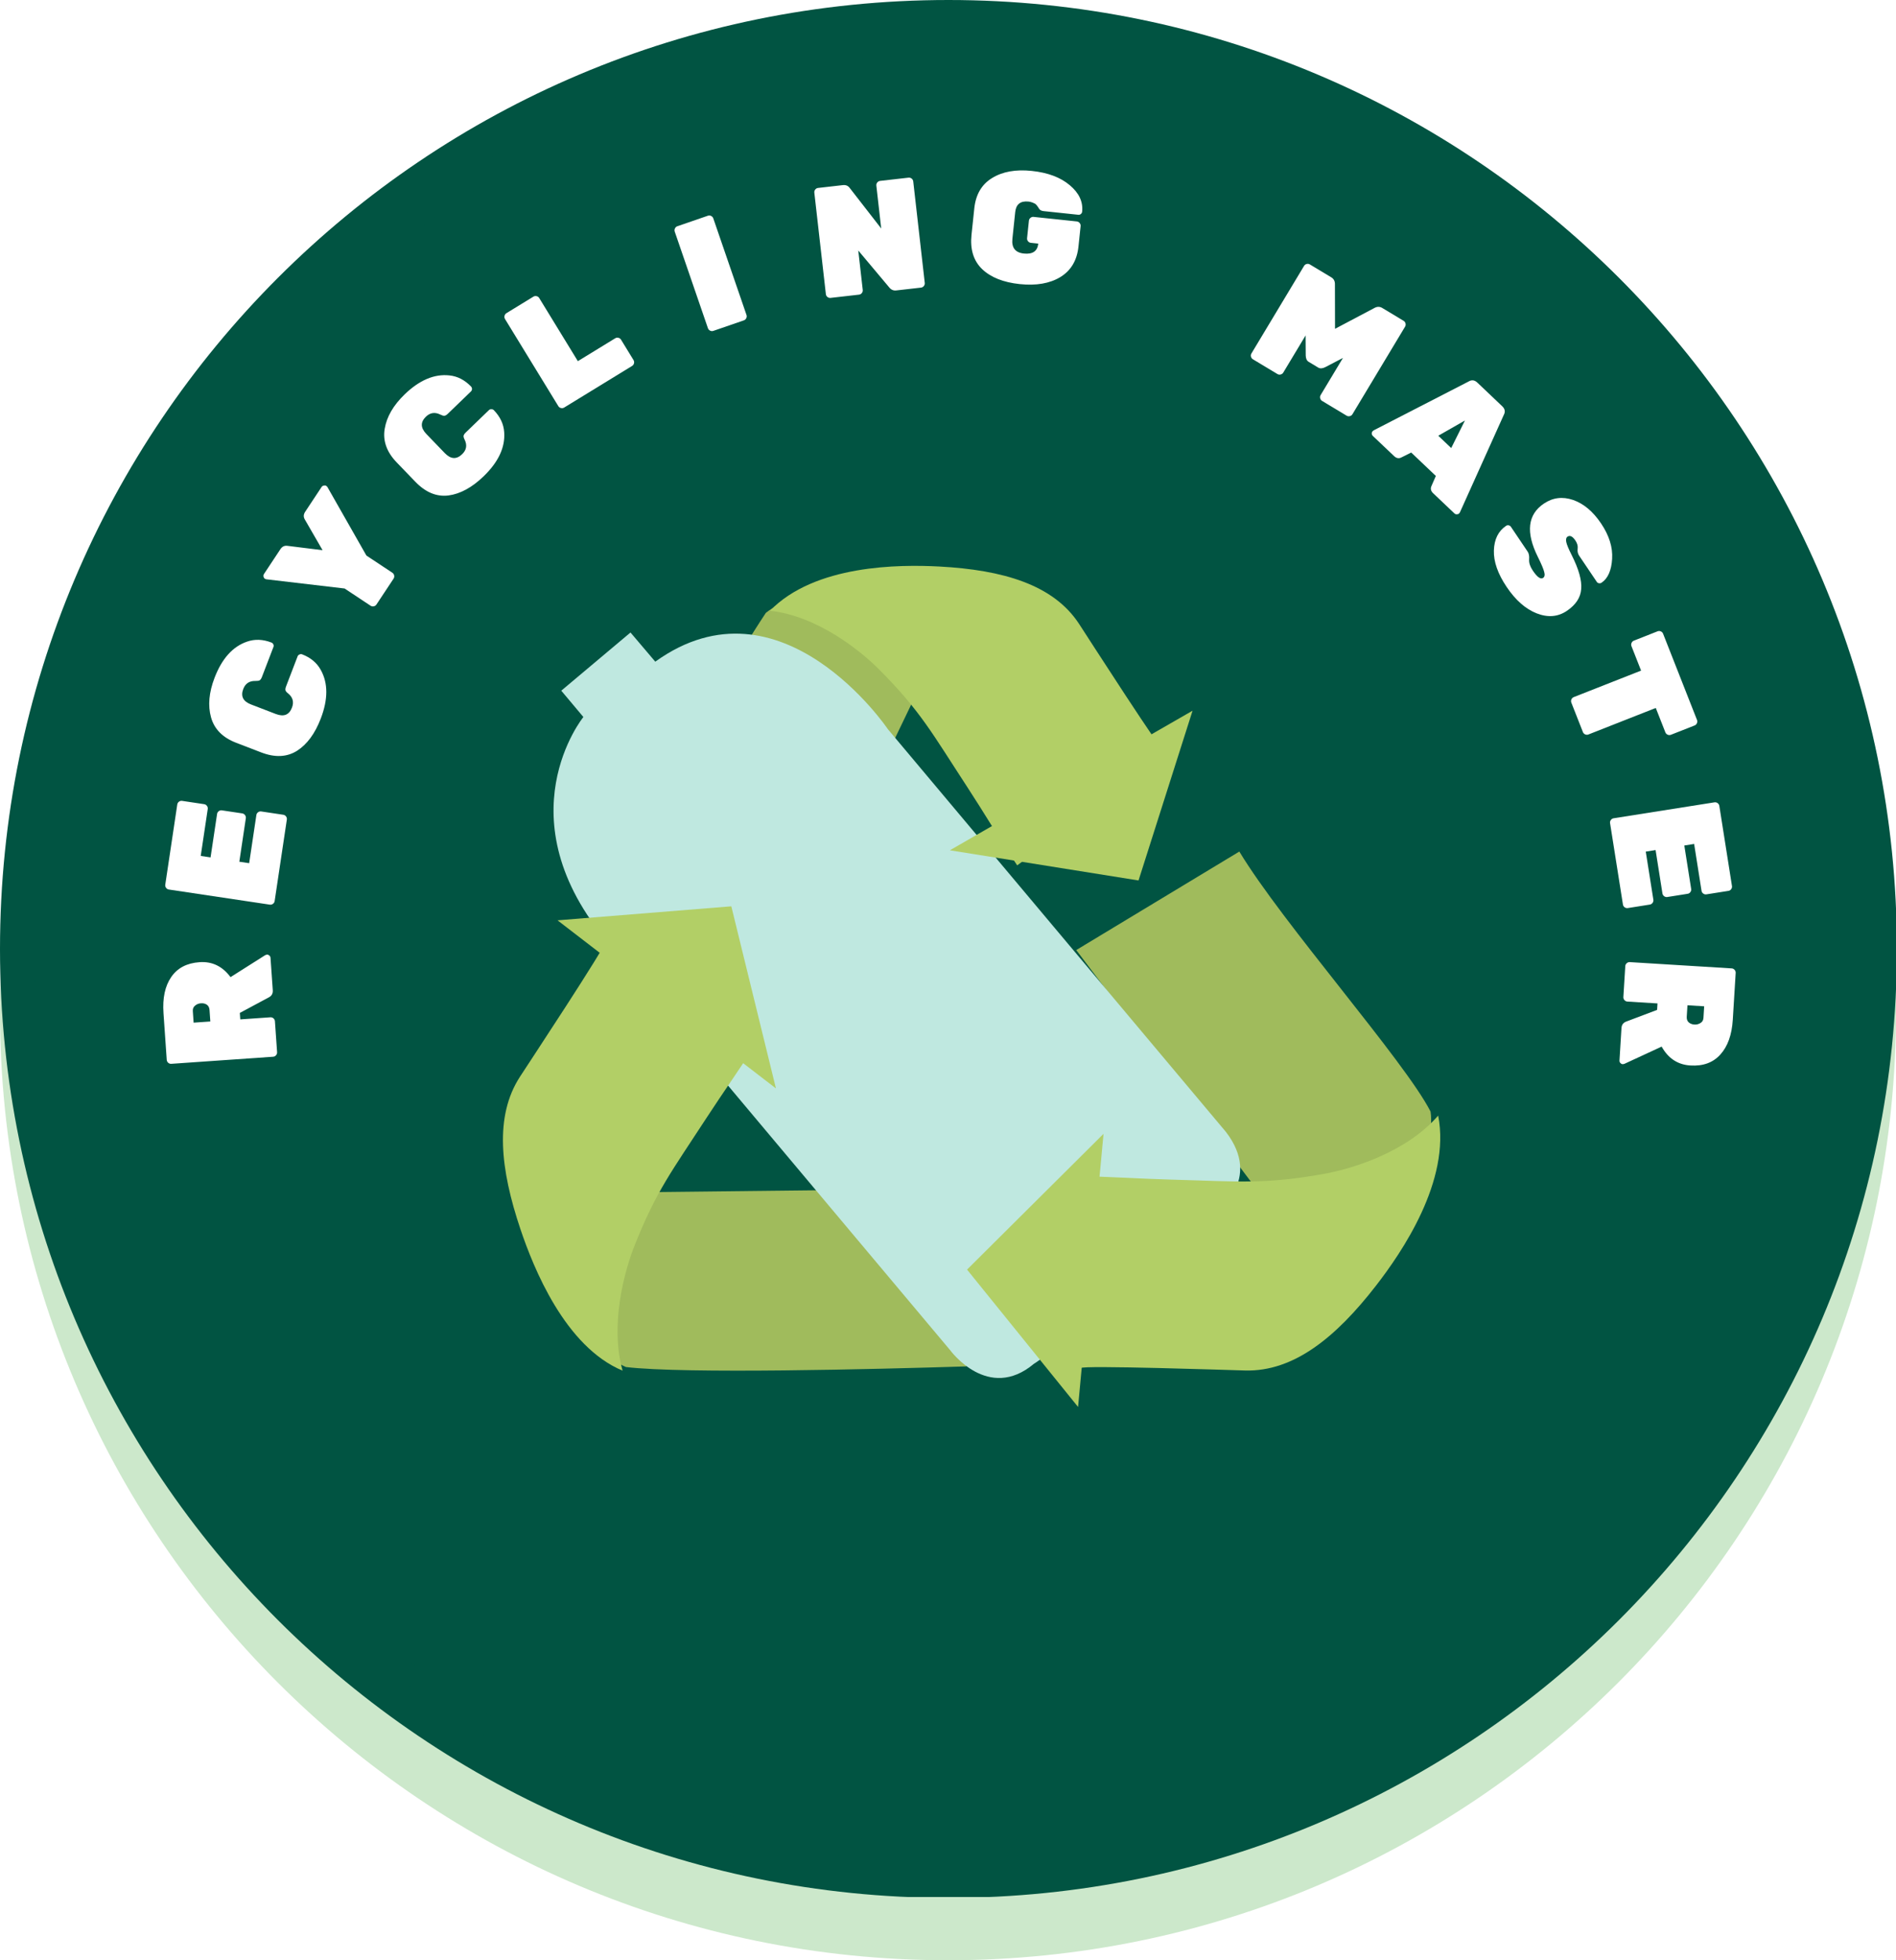 <svg width="120" height="124" viewBox="0 0 120 124" fill="none" xmlns="http://www.w3.org/2000/svg">
    <g clip-path="url(#clip0_2267_85473)">
        <g filter="url(#filter0_d_2267_85473)">
            <path
                d="M60 120C93.137 120 120 93.137 120 60C120 26.863 93.137 0 60 0C26.863 0 0 26.863 0 60C0 93.137 26.863 120 60 120Z"
                fill="#CCE8CB" />
        </g>
        <g clip-path="url(#clip1_2267_85473)">
            <path
                d="M60.028 120.055C93.18 120.055 120.055 93.18 120.055 60.028C120.055 26.875 93.18 0 60.028 0C26.875 0 0 26.875 0 60.028C0 93.18 26.875 120.055 60.028 120.055Z"
                fill="#015442" />
            <path
                d="M60.028 117.803C28.119 117.803 2.197 91.881 2.197 60.028C2.197 28.119 28.119 2.197 60.028 2.197C91.882 2.197 117.859 28.119 117.859 60.028C117.804 91.881 91.882 117.803 60.028 117.803ZM60.028 3.46C28.833 3.46 3.46 28.833 3.46 60.028C3.46 91.222 28.833 116.54 59.973 116.54C91.168 116.54 116.486 91.167 116.486 60.028C116.541 28.833 91.168 3.46 60.028 3.46Z"
                fill="#015442" />
            <path
                d="M16.779 60.425C16.817 60.403 16.86 60.39 16.907 60.386C16.953 60.383 17.001 60.403 17.051 60.447C17.094 60.484 17.117 60.532 17.121 60.592L17.264 62.637C17.278 62.843 17.198 62.992 17.024 63.085L15.179 64.075L15.207 64.484L17.112 64.352C17.186 64.347 17.251 64.369 17.308 64.418C17.364 64.468 17.395 64.529 17.401 64.602L17.537 66.558C17.542 66.631 17.52 66.696 17.47 66.753C17.421 66.81 17.359 66.841 17.286 66.846L10.842 67.294C10.768 67.299 10.703 67.277 10.646 67.228C10.59 67.178 10.559 67.117 10.553 67.044L10.348 64.091C10.281 63.133 10.445 62.37 10.84 61.801C11.228 61.233 11.825 60.921 12.63 60.865C13.428 60.809 14.081 61.124 14.59 61.811L16.779 60.425ZM12.254 64.69L13.312 64.616L13.261 63.888C13.251 63.742 13.196 63.632 13.098 63.559C12.992 63.486 12.867 63.454 12.72 63.465C12.574 63.475 12.45 63.523 12.35 63.611C12.242 63.692 12.193 63.809 12.204 63.962L12.254 64.69Z"
                fill="white" />
            <path
                d="M15.77 54.603L16.226 51.557C16.237 51.484 16.273 51.426 16.333 51.381C16.394 51.336 16.46 51.319 16.533 51.33L17.927 51.539C18 51.55 18.059 51.586 18.104 51.646C18.148 51.707 18.165 51.773 18.154 51.846L17.383 56.998C17.372 57.071 17.336 57.13 17.275 57.175C17.215 57.219 17.148 57.236 17.076 57.225L10.687 56.269C10.614 56.258 10.556 56.222 10.511 56.161C10.466 56.101 10.449 56.034 10.46 55.962L11.22 50.888C11.231 50.816 11.266 50.757 11.327 50.712C11.388 50.667 11.454 50.65 11.527 50.661L12.921 50.87C12.994 50.881 13.053 50.916 13.097 50.977C13.142 51.038 13.159 51.104 13.148 51.177L12.704 54.144L13.327 54.237L13.739 51.488C13.75 51.415 13.785 51.357 13.846 51.312C13.907 51.267 13.973 51.25 14.046 51.261L15.332 51.453C15.404 51.464 15.463 51.5 15.508 51.561C15.552 51.621 15.569 51.688 15.559 51.76L15.147 54.51L15.77 54.603Z"
                fill="white" />
            <path
                d="M15.888 44.562L17.456 45.165C17.96 45.359 18.301 45.225 18.478 44.765C18.614 44.41 18.535 44.112 18.242 43.871C18.149 43.799 18.091 43.734 18.071 43.676C18.053 43.612 18.064 43.527 18.105 43.422L18.836 41.517C18.858 41.461 18.897 41.423 18.955 41.402C19.009 41.373 19.064 41.369 19.12 41.391C19.662 41.599 20.056 41.929 20.304 42.381C20.768 43.217 20.768 44.241 20.301 45.455C19.936 46.407 19.435 47.086 18.801 47.492C18.16 47.896 17.404 47.93 16.533 47.596L14.946 46.986C14.093 46.658 13.564 46.123 13.357 45.379C13.149 44.635 13.224 43.8 13.581 42.872C14.047 41.659 14.732 40.897 15.637 40.588C16.123 40.418 16.637 40.437 17.179 40.645C17.235 40.666 17.276 40.707 17.303 40.768C17.326 40.819 17.327 40.873 17.305 40.929L16.574 42.833C16.535 42.933 16.488 43 16.431 43.036C16.377 43.065 16.29 43.078 16.17 43.075C15.789 43.064 15.531 43.233 15.397 43.581C15.22 44.042 15.384 44.369 15.888 44.562Z"
                fill="white" />
            <path
                d="M24.909 36.605L23.826 38.239C23.786 38.3 23.729 38.338 23.655 38.353C23.581 38.368 23.513 38.355 23.452 38.315L21.81 37.227L16.857 36.645C16.828 36.642 16.794 36.627 16.755 36.601C16.716 36.575 16.691 36.535 16.679 36.479C16.666 36.415 16.676 36.357 16.709 36.307L17.747 34.74C17.858 34.573 18.005 34.502 18.188 34.528L20.416 34.804L19.292 32.86C19.198 32.702 19.205 32.539 19.316 32.372L20.354 30.805C20.387 30.755 20.434 30.726 20.495 30.718C20.554 30.702 20.603 30.706 20.642 30.732C20.681 30.758 20.708 30.783 20.723 30.809L23.19 35.142L24.833 36.23C24.894 36.271 24.932 36.328 24.947 36.402C24.962 36.476 24.949 36.543 24.909 36.605Z"
                fill="white" />
            <path
                d="M26.987 27.455L28.153 28.664C28.528 29.052 28.893 29.075 29.248 28.733C29.522 28.469 29.577 28.166 29.413 27.823C29.358 27.719 29.334 27.636 29.34 27.575C29.35 27.509 29.396 27.436 29.478 27.358L30.946 25.941C30.989 25.899 31.041 25.881 31.102 25.887C31.164 25.884 31.215 25.904 31.257 25.947C31.66 26.364 31.878 26.83 31.911 27.344C31.979 28.298 31.545 29.226 30.61 30.129C29.876 30.837 29.135 31.241 28.389 31.341C27.637 31.436 26.938 31.148 26.289 30.477L25.109 29.253C24.475 28.596 24.221 27.887 24.348 27.125C24.474 26.364 24.895 25.638 25.61 24.948C26.545 24.045 27.488 23.645 28.439 23.747C28.952 23.798 29.41 24.033 29.812 24.45C29.854 24.493 29.874 24.548 29.873 24.614C29.872 24.67 29.85 24.719 29.807 24.761L28.339 26.178C28.262 26.252 28.191 26.293 28.125 26.301C28.063 26.305 27.979 26.28 27.871 26.226C27.53 26.055 27.225 26.099 26.957 26.358C26.602 26.701 26.612 27.066 26.987 27.455Z"
                fill="white" />
            <path
                d="M36.573 22.846L38.936 21.4C38.998 21.361 39.066 21.351 39.139 21.369C39.213 21.386 39.269 21.426 39.307 21.489L40.096 22.777C40.134 22.839 40.144 22.907 40.127 22.98C40.109 23.054 40.069 23.11 40.006 23.148L35.708 25.78C35.645 25.818 35.578 25.828 35.504 25.811C35.431 25.793 35.375 25.753 35.337 25.691L31.963 20.181C31.925 20.119 31.915 20.051 31.932 19.978C31.95 19.904 31.99 19.849 32.053 19.81L33.758 18.766C33.821 18.727 33.889 18.717 33.962 18.735C34.035 18.752 34.091 18.792 34.129 18.855L36.573 22.846Z"
                fill="white" />
            <path
                d="M47.078 20.266L45.149 20.93C45.08 20.953 45.011 20.949 44.944 20.916C44.876 20.883 44.83 20.831 44.806 20.762L42.705 14.653C42.681 14.584 42.686 14.515 42.719 14.448C42.752 14.38 42.803 14.334 42.873 14.31L44.802 13.647C44.871 13.623 44.94 13.627 45.007 13.66C45.075 13.694 45.121 13.745 45.145 13.814L47.246 19.923C47.27 19.992 47.265 20.061 47.232 20.128C47.199 20.196 47.148 20.242 47.078 20.266Z"
                fill="white" />
            <path
                d="M55.703 11.443L57.501 11.238C57.574 11.23 57.64 11.249 57.699 11.296C57.758 11.343 57.792 11.403 57.8 11.476L58.529 17.895C58.538 17.968 58.518 18.034 58.471 18.093C58.424 18.152 58.364 18.185 58.291 18.194L56.721 18.372C56.549 18.392 56.405 18.331 56.288 18.19L54.321 15.847L54.604 18.341C54.613 18.413 54.593 18.48 54.546 18.538C54.499 18.598 54.44 18.631 54.367 18.639L52.568 18.844C52.495 18.852 52.429 18.833 52.37 18.786C52.311 18.739 52.278 18.679 52.27 18.606L51.54 12.187C51.532 12.114 51.551 12.048 51.598 11.989C51.645 11.93 51.705 11.897 51.778 11.889L53.348 11.71C53.533 11.689 53.678 11.75 53.781 11.892L55.773 14.454L55.465 11.741C55.457 11.668 55.476 11.602 55.523 11.543C55.57 11.485 55.63 11.451 55.703 11.443Z"
                fill="white" />
            <path
                d="M65.418 13.72L68.153 14.008C68.226 14.016 68.286 14.049 68.334 14.108C68.381 14.166 68.401 14.232 68.393 14.305L68.257 15.598C68.165 16.473 67.782 17.117 67.108 17.528C66.436 17.933 65.579 18.081 64.538 17.971C63.504 17.862 62.712 17.547 62.164 17.027C61.616 16.5 61.391 15.776 61.488 14.854L61.664 13.183C61.757 12.302 62.133 11.661 62.792 11.261C63.451 10.855 64.288 10.705 65.303 10.812C66.324 10.919 67.126 11.222 67.711 11.719C68.296 12.21 68.555 12.767 68.49 13.39C68.484 13.45 68.455 13.501 68.403 13.542C68.359 13.578 68.308 13.592 68.248 13.586L66.05 13.354C65.918 13.34 65.825 13.294 65.773 13.214C65.659 13.028 65.57 12.918 65.506 12.885C65.36 12.809 65.224 12.764 65.098 12.751C64.588 12.697 64.306 12.919 64.254 13.416L64.076 15.107C64.016 15.67 64.258 15.981 64.802 16.038C65.359 16.097 65.662 15.887 65.713 15.41L65.245 15.361C65.172 15.353 65.112 15.32 65.065 15.261C65.017 15.203 64.997 15.137 65.005 15.064L65.121 13.96C65.129 13.887 65.162 13.827 65.221 13.78C65.28 13.732 65.345 13.712 65.418 13.72Z"
                fill="white" />
            <path
                d="M87.482 19.48L88.836 20.294C88.898 20.332 88.939 20.388 88.957 20.461C88.975 20.534 88.966 20.602 88.928 20.665L85.599 26.201C85.561 26.264 85.506 26.305 85.433 26.323C85.359 26.341 85.291 26.331 85.228 26.294L83.677 25.361C83.614 25.323 83.574 25.267 83.556 25.194C83.537 25.121 83.547 25.053 83.585 24.99L84.997 22.642L83.875 23.227C83.698 23.315 83.549 23.323 83.429 23.251L82.829 22.89C82.709 22.818 82.646 22.683 82.641 22.485L82.632 21.22L81.22 23.568C81.182 23.631 81.126 23.671 81.053 23.69C80.98 23.708 80.912 23.698 80.849 23.66L79.298 22.727C79.235 22.69 79.195 22.634 79.176 22.561C79.158 22.488 79.168 22.42 79.206 22.357L82.535 16.821C82.573 16.758 82.628 16.717 82.701 16.699C82.774 16.681 82.842 16.691 82.905 16.729L84.259 17.543C84.419 17.639 84.496 17.79 84.489 17.996L84.495 20.8L86.974 19.49C87.152 19.387 87.322 19.384 87.482 19.48Z"
                fill="white" />
            <path
                d="M93.503 24.203L95.077 25.698C95.251 25.863 95.284 26.046 95.176 26.247L92.4 32.409C92.391 32.428 92.371 32.454 92.338 32.488C92.311 32.517 92.264 32.533 92.198 32.534C92.141 32.536 92.091 32.516 92.048 32.474L90.706 31.201C90.561 31.063 90.525 30.913 90.596 30.751L90.876 30.107L89.317 28.626L88.689 28.94C88.53 29.019 88.379 28.99 88.234 28.852L86.892 27.579C86.849 27.537 86.824 27.486 86.817 27.425C86.821 27.364 86.836 27.318 86.863 27.289C86.896 27.256 86.921 27.234 86.939 27.224L92.95 24.133C93.145 24.015 93.329 24.038 93.503 24.203ZM91.03 27.564L91.849 28.342L92.717 26.6L91.03 27.564Z"
                fill="white" />
            <path
                d="M97.713 31.856C98.277 31.476 98.892 31.399 99.559 31.625C100.23 31.856 100.82 32.351 101.331 33.108C101.845 33.871 102.079 34.618 102.033 35.348C101.99 36.084 101.767 36.589 101.364 36.861C101.314 36.894 101.257 36.904 101.192 36.892C101.136 36.881 101.094 36.853 101.064 36.809L99.946 35.151C99.86 35.024 99.829 34.876 99.852 34.708C99.875 34.539 99.827 34.367 99.708 34.19C99.529 33.924 99.362 33.844 99.208 33.948C99.125 34.004 99.099 34.114 99.129 34.279C99.163 34.449 99.277 34.725 99.472 35.109C99.922 36.003 100.123 36.72 100.076 37.258C100.038 37.798 99.734 38.26 99.165 38.644C98.601 39.024 97.964 39.075 97.255 38.798C96.555 38.522 95.923 37.967 95.36 37.132C94.798 36.298 94.528 35.527 94.55 34.821C94.572 34.114 94.829 33.595 95.321 33.263C95.371 33.23 95.424 33.218 95.479 33.229C95.544 33.242 95.593 33.273 95.627 33.323L96.689 34.898C96.767 35.014 96.797 35.179 96.78 35.392C96.766 35.61 96.843 35.843 97.011 36.092C97.29 36.507 97.507 36.662 97.662 36.558C97.762 36.49 97.786 36.366 97.735 36.183C97.69 35.996 97.555 35.677 97.331 35.225C96.558 33.672 96.685 32.549 97.713 31.856Z"
                fill="white" />
            <path
                d="M105.259 40.088L107.405 45.541C107.432 45.609 107.43 45.678 107.4 45.747C107.37 45.816 107.321 45.864 107.253 45.891L105.754 46.48C105.686 46.507 105.617 46.505 105.548 46.475C105.479 46.445 105.431 46.396 105.404 46.328L104.796 44.783L100.535 46.46C100.466 46.487 100.398 46.486 100.328 46.456C100.259 46.425 100.211 46.376 100.184 46.308L99.452 44.447C99.425 44.379 99.427 44.31 99.457 44.241C99.487 44.172 99.536 44.124 99.604 44.097L103.866 42.42L103.258 40.875C103.232 40.807 103.233 40.738 103.263 40.669C103.293 40.6 103.343 40.552 103.411 40.525L104.909 39.935C104.977 39.908 105.046 39.91 105.115 39.94C105.184 39.97 105.232 40.019 105.259 40.088Z"
                fill="white" />
            <path
                d="M104.162 53.87L104.643 56.913C104.654 56.985 104.638 57.052 104.593 57.113C104.549 57.174 104.491 57.21 104.418 57.221L103.026 57.442C102.953 57.453 102.886 57.437 102.825 57.392C102.764 57.348 102.728 57.289 102.717 57.217L101.903 52.071C101.892 51.998 101.908 51.932 101.953 51.871C101.997 51.81 102.055 51.773 102.128 51.762L108.509 50.754C108.581 50.742 108.648 50.759 108.709 50.803C108.77 50.847 108.806 50.906 108.818 50.978L109.618 56.045C109.63 56.118 109.613 56.184 109.569 56.245C109.525 56.306 109.466 56.343 109.394 56.354L108.001 56.574C107.929 56.586 107.862 56.569 107.801 56.525C107.74 56.48 107.704 56.422 107.692 56.35L107.224 53.386L106.602 53.485L107.036 56.231C107.047 56.303 107.031 56.37 106.986 56.431C106.942 56.492 106.884 56.528 106.811 56.539L105.527 56.742C105.455 56.754 105.388 56.737 105.327 56.693C105.266 56.649 105.23 56.59 105.218 56.518L104.784 53.772L104.162 53.87Z"
                fill="white" />
            <path
                d="M102.816 67.293C102.775 67.31 102.731 67.318 102.685 67.315C102.638 67.312 102.593 67.286 102.549 67.236C102.512 67.194 102.495 67.143 102.499 67.083L102.625 65.037C102.637 64.831 102.736 64.693 102.92 64.624L104.88 63.883L104.905 63.474L102.998 63.357C102.925 63.352 102.864 63.322 102.814 63.265C102.764 63.209 102.741 63.144 102.745 63.071L102.866 61.114C102.87 61.041 102.901 60.98 102.957 60.93C103.014 60.88 103.079 60.857 103.152 60.861L109.6 61.258C109.673 61.262 109.734 61.293 109.784 61.349C109.834 61.406 109.857 61.471 109.853 61.544L109.671 64.498C109.612 65.457 109.35 66.192 108.884 66.704C108.425 67.217 107.793 67.449 106.988 67.399C106.189 67.35 105.583 66.952 105.168 66.205L102.816 67.293ZM107.859 63.656L106.801 63.59L106.756 64.319C106.747 64.466 106.787 64.582 106.875 64.667C106.97 64.753 107.091 64.8 107.237 64.81C107.384 64.819 107.512 64.786 107.624 64.713C107.741 64.647 107.805 64.537 107.814 64.384L107.859 63.656Z"
                fill="white" />
        </g>
        <path
            d="M52.092 56.171L42.201 50.59C44.333 45.614 46.504 41.733 48.471 38.769C49.424 37.991 51.078 37.654 51.771 37.446C55.065 36.454 60.631 38.413 60.631 38.413L52.092 56.171Z"
            fill="#A0BB5C" />
        <path
            d="M68.117 60.098L78.439 53.867C81.173 58.403 88.906 67.114 90.541 70.313C90.733 71.55 90.142 73.212 89.958 73.939C89.077 77.401 84.275 81.513 84.275 81.513L68.117 60.098Z"
            fill="#A0BB5C" />
        <path
            d="M61.203 75.186L61.156 86.435C55.391 86.614 43.355 86.918 39.615 86.475C38.406 85.959 37.239 84.597 36.689 84.059C34.07 81.497 32.982 75.502 32.982 75.502L61.203 75.186Z"
            fill="#A0BB5C" />
        <path
            d="M35.118 43.207L36.923 45.356C36.923 45.356 31.749 51.717 38.527 59.679L60.147 85.421C60.147 85.421 62.539 88.705 65.44 86.268C65.44 86.268 67.962 84.769 67.839 82.741C67.839 82.741 68.793 83.55 71.042 81.646C71.042 81.646 72.944 80.309 73.388 78.219C73.388 78.219 74.975 78.799 76.974 76.678C76.974 76.678 79.938 74.642 77.587 71.598L56.194 46.125C56.194 46.125 49.443 36.123 41.473 41.855L39.508 39.543L35.116 43.208L35.118 43.207Z"
            fill="#BFE8E0" />
        <path
            d="M37.015 35.564L31.855 39.897C31.188 40.458 31.101 41.454 31.662 42.121L33.016 43.734C33.577 44.402 34.573 44.488 35.241 43.928L40.4 39.594C41.068 39.033 41.155 38.038 40.594 37.37L39.239 35.757C38.679 35.09 37.683 35.003 37.015 35.564Z"
            fill="#015442" />
        <path
            d="M73.903 47.825L64.378 54.739C63.251 53.056 62.264 51.385 61.232 49.805C59.003 46.395 58.275 44.995 55.646 42.353C54.432 41.133 51.707 38.957 48.731 38.635C51.576 35.714 56.926 35.702 59.459 35.837C63.472 36.053 66.666 36.98 68.293 39.461C68.721 40.115 73.746 47.938 73.903 47.825L73.903 47.825Z"
            fill="#B2CF66" />
        <path d="M72.059 55.696L60.118 53.787L68.49 48.972L75.478 44.957L72.059 55.696Z"
            fill="#B2CF66" />
        <path
            d="M68.395 86.543L68.117 74.395C70.211 74.427 72.213 74.57 74.166 74.621C78.377 74.734 79.998 74.936 83.792 74.257C85.544 73.943 88.999 72.908 91.023 70.57C91.835 74.702 88.698 79.252 87.092 81.323C84.549 84.604 81.879 86.772 78.812 86.694C78.004 86.674 68.39 86.345 68.395 86.543L68.395 86.543Z"
            fill="#B2CF66" />
        <path d="M61.205 80.311L69.844 71.722L68.966 81.142L68.232 89L61.205 80.311Z"
            fill="#B2CF66" />
        <path
            d="M38.279 59.635L47.958 65.843C46.876 67.549 45.754 69.119 44.728 70.697C42.514 74.1 41.538 75.323 40.157 78.804C39.52 80.41 38.59 83.799 39.404 86.704C35.75 85.18 33.761 80.189 32.945 77.772C31.652 73.941 31.297 70.599 32.905 68.118C33.328 67.463 38.437 59.735 38.279 59.635V59.635Z"
            fill="#B2CF66" />
        <path d="M46.286 57.331L49.11 68.85L41.573 63.054L35.287 58.217L46.286 57.331Z"
            fill="#B2CF66" />
    </g>
    <defs>
        <filter id="filter0_d_2267_85473" x="-3" y="0" width="126" height="127"
            filterUnits="userSpaceOnUse" color-interpolation-filters="sRGB">
            <feFlood flood-opacity="0" result="BackgroundImageFix" />
            <feColorMatrix in="SourceAlpha" type="matrix"
                values="0 0 0 0 0 0 0 0 0 0 0 0 0 0 0 0 0 0 127 0" result="hardAlpha" />
            <feMorphology radius="3" operator="dilate" in="SourceAlpha"
                result="effect1_dropShadow_2267_85473" />
            <feOffset dy="4" />
            <feColorMatrix type="matrix"
                values="0 0 0 0 0.129 0 0 0 0 0.129 0 0 0 0 0.129 0 0 0 0.2 0" />
            <feBlend mode="normal" in2="BackgroundImageFix"
                result="effect1_dropShadow_2267_85473" />
            <feBlend mode="normal" in="SourceGraphic" in2="effect1_dropShadow_2267_85473"
                result="shape" />
        </filter>
        <clipPath id="clip0_2267_85473">
            <rect width="120" height="124" fill="white" />
        </clipPath>
        <clipPath id="clip1_2267_85473">
            <rect width="120" height="120" fill="white" />
        </clipPath>
    </defs>
</svg>

